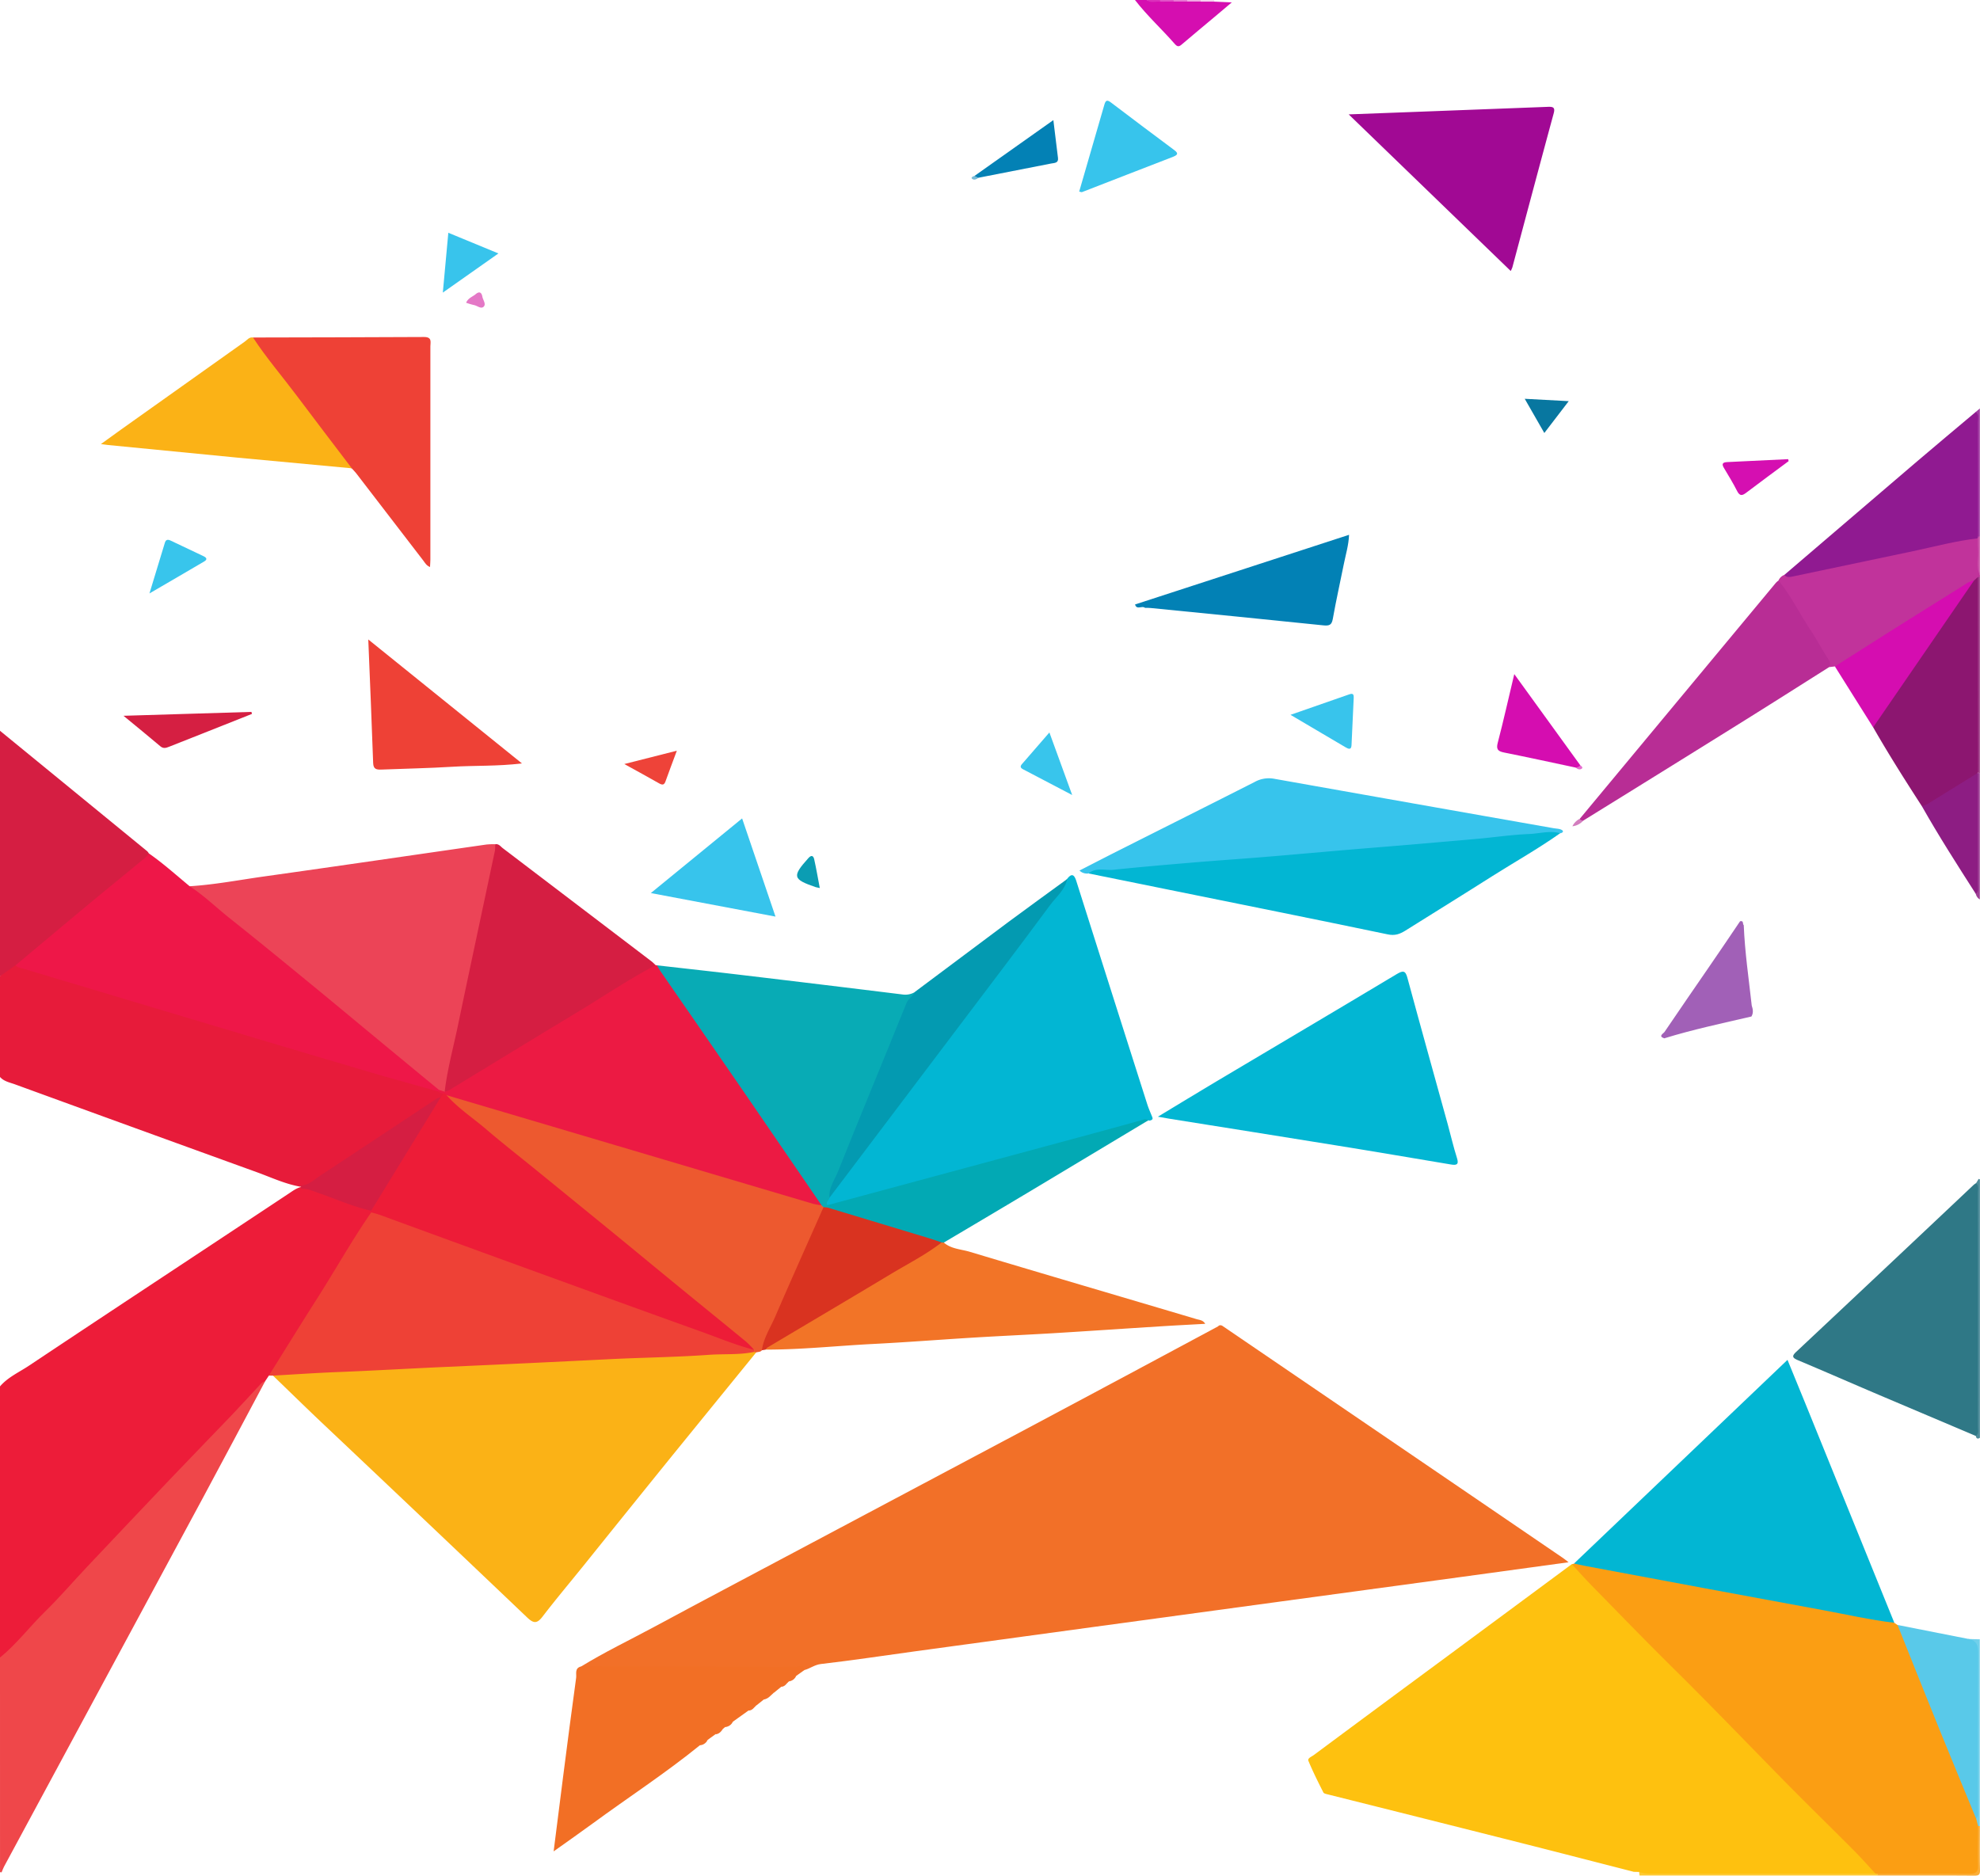 <svg id="Capa_1" data-name="Capa 1" xmlns="http://www.w3.org/2000/svg" viewBox="0 0 1080 1023.2"><defs><style>.cls-1{fill:#ed1c39;}.cls-2{fill:#e71b3a;}.cls-3{fill:#ef474a;}.cls-4{fill:#d51e42;}.cls-5{fill:#c1339b;}.cls-6{fill:#d50eb0;}.cls-7{fill:#4d8b99;}.cls-8{fill:#feca31;}.cls-9{fill:#71d0eb;}.cls-10{fill:#9c3884;}.cls-11{fill:#fbad36;}.cls-12{fill:#a13ca2;}.cls-13{fill:#9e3e95;}.cls-14{fill:#ca50a8;}.cls-15{fill:#f6d2f0;}.cls-16{fill:#f0abe3;}.cls-17{fill:#e777d2;}.cls-18{fill:#e052c7;}.cls-19{fill:#db30bb;}.cls-20{fill:#f27028;}.cls-21{fill:#fec10f;}.cls-22{fill:#fbb216;}.cls-23{fill:#fb9e13;}.cls-24{fill:#02b6d3;}.cls-25{fill:#ee4136;}.cls-26{fill:#ec4457;}.cls-27{fill:#ec1a43;}.cls-28{fill:#ee1748;}.cls-29{fill:#ed592f;}.cls-30{fill:#08abb5;}.cls-31{fill:#2f7886;}.cls-32{fill:#f27427;}.cls-33{fill:#f26f25;}.cls-34{fill:#37c4ec;}.cls-35{fill:#a10994;}.cls-36{fill:#b82d95;}.cls-37{fill:#8c1670;}.cls-38{fill:#901a91;}.cls-39{fill:#039ab1;}.cls-40{fill:#02a9b4;}.cls-41{fill:#d93320;}.cls-42{fill:#0281b5;}.cls-43{fill:#59c9e9;}.cls-44{fill:#d50db0;}.cls-45{fill:#a160b7;}.cls-46{fill:#8d1d83;}.cls-47{fill:#d51f42;}.cls-48{fill:#0381b5;}.cls-49{fill:#38c4ec;}.cls-50{fill:#38c5ec;}.cls-51{fill:#d50fb1;}.cls-52{fill:#ee4339;}.cls-53{fill:#0877a0;}.cls-54{fill:#0b9db3;}.cls-55{fill:#e478c6;}.cls-56{fill:#d37ebe;}.cls-57{fill:#e56dcf;}.cls-58{fill:#78bbd7;}.cls-59{fill:#ed1c37;}</style></defs><path class="cls-1" d="M146.64,2066.49c-.66,1-1.32,2-2,3-12.1,14.92-26.2,28.16-39.3,42.23-14,15.09-28.29,30-42.49,45-11,11.62-22.16,23.16-33.2,34.77-7.4,7.79-14.9,15.49-22.08,23.46-2,2.28-3.64,5.41-7.6,5.38V2072.4c4.28-5.05,10.47-7.76,15.87-11.37,47.26-31.51,94.73-62.72,142.06-94.13,2.15-1.43,4.26-3,6.95-3.44,5.69-.3,10.32,2.72,15.36,4.43,7.38,2.51,14.82,4.89,22,8a1.81,1.81,0,0,1,.75,1.29c-4,9-9.92,17.11-15.08,25.55-12,19.66-24.17,39.25-36.21,58.9A13.21,13.21,0,0,1,146.64,2066.49Z" transform="translate(0 -1316.04)"/><path class="cls-2" d="M0,1903.54v-55c2.33-3,4.79-5.92,9.1-6.46,25.71,7.33,51.24,15.16,76.87,22.71q48.75,14.37,97.42,28.94c18.56,5.56,37.34,10.52,55.67,16.78a6.39,6.39,0,0,1,2.72,1.81,2.12,2.12,0,0,1-.71,2.77c-18.49,11.63-36.44,24-54.73,35.89-5.19,3.37-10.33,6.82-15.47,10.25-2,1.36-4.17,2.45-6.78,2.22-8.36-1.42-15.92-5-23.74-7.85q-66.3-24-132.56-48.16C5,1906.49,2,1905.85,0,1903.54Z" transform="translate(0 -1316.04)"/><path class="cls-3" d="M0,2220.28c9.2-7.5,16.21-16.93,24.63-25.13,7.91-7.72,15.08-16.12,22.66-24.15q22.74-24.11,45.59-48.13c11.14-11.7,22.44-23.27,33.61-34.95,4.93-5.16,9.7-10.45,14.58-15.66,1-1.1,1.94-2.39,3.6-2.8-11.4,21.36-22.72,42.76-34.2,64.08Q56.37,2234,2.19,2334.36c-.47.88-.79,1.83-1.18,2.75-.3.51-.64.55-1,.07Z" transform="translate(0 -1316.04)"/><path class="cls-4" d="M8.44,1842.6l-8.44,6V1714.7q40.17,32.86,80.34,65.75a6.29,6.29,0,0,1,.88,1.2c.58,2.11-1.21,2.89-2.47,4-21.69,18.26-43.6,36.29-65.37,54.47C11.94,1841.29,10.58,1842.63,8.44,1842.6Z" transform="translate(0 -1316.04)"/><path class="cls-5" d="M1000.88,1679.59l-3.16.38c-4.29-9.66-10.73-18.18-16.05-27.3-3.88-6.64-8.78-12.75-11.56-20a5.67,5.67,0,0,1,3.15-3c31.45-6.07,62.69-13.08,94.06-19.51,3.86-.79,8-3.27,12-.06.57,6.55-.67,13.15.64,19.68v1a8.86,8.86,0,0,0-.89,1,5.22,5.22,0,0,1-2.58,2.16,95,95,0,0,0-11.11,6.6c-18.59,11.86-37.58,23.16-56.14,35.07C1006.62,1677.2,1004.14,1679.14,1000.88,1679.59Z" transform="translate(0 -1316.04)"/><path class="cls-6" d="M662.33,1316.93l9.56.41c-3.66,3.1-6.57,5.57-9.49,8-5.77,4.84-11.58,9.65-17.31,14.54-1.42,1.21-2.46,2.25-4.18.27-7.13-8.17-15.24-15.55-21.85-24.14h6.33c2.48,1.09,5.11.26,7.67.52h21.87C657.39,1316.74,659.9,1316.15,662.33,1316.93Z" transform="translate(0 -1316.04)"/><path class="cls-7" d="M1077.91,2100.13a3.66,3.66,0,0,1-.14-.72,16.26,16.26,0,0,1-.61-5.92q0-62.28,0-124.57a25.34,25.34,0,0,1,.68-7.41l1.11-1.83c.22-.58.54-.64,1-.18v140.88C1079.17,2100.91,1078.46,2101.08,1077.91,2100.13Z" transform="translate(0 -1316.04)"/><path class="cls-8" d="M894.31,2339.18l-.25-1.9c1.37-1,3-.78,4.54-.78,39.06.16,78.13,0,117.19.07a37,37,0,0,1,5.76.32,6,6,0,0,1,1.94.64,1.17,1.17,0,0,1,.54,1.65Z" transform="translate(0 -1316.04)"/><path class="cls-9" d="M1078.88,2210.31l1,0V2312.2a1.28,1.28,0,0,1-1.63-.19,5.17,5.17,0,0,1-1.12-5c.08-29.54-.08-59.08.15-88.62,0-3.6-3-5.32-3.7-8.25Z" transform="translate(0 -1316.04)"/><path class="cls-10" d="M1078.82,1630.84l1.1-.07v106.91a1.79,1.79,0,0,1-1.74-.85c-1.21-2.16-1-4.53-1-6.85q0-45.2,0-90.39A20.24,20.24,0,0,1,1078.82,1630.84Z" transform="translate(0 -1316.04)"/><path class="cls-11" d="M1078.92,2312.12a2,2,0,0,0,1,.08c0,8-.12,16,.08,24,.06,2.5-.6,3.08-3.24,3.06-17.58-.13-35.15-.06-52.73-.06,0-.32,0-.64,0-1,2.12-2,4.87-1.59,7.44-1.6,13-.07,25.91,0,38.86,0,6.51,0,6.81-.34,6.87-6.46,0-4,0-8,0-11.94C1077.28,2316.05,1077,2313.81,1078.92,2312.12Z" transform="translate(0 -1316.04)"/><path class="cls-12" d="M1077.67,1540.76l2.25-1.91v69.94a1.26,1.26,0,0,1-1.72-.53c-1-1.83-1-3.84-1-5.82,0-18.92,0-37.83,0-56.74C1077.15,1544,1077.55,1542.41,1077.67,1540.76Z" transform="translate(0 -1316.04)"/><path class="cls-13" d="M1078.9,1737.7l1,0v69a4.56,4.56,0,0,1-2.18-3c-1.16-20.47-.31-41-.47-61.44a7.37,7.37,0,0,1,.91-3.83Z" transform="translate(0 -1316.04)"/><path class="cls-14" d="M1078.92,1608.83c.33,0,.67,0,1,0v21c-2.25-4.74-.53-9.74-1-14.6-.19-1.8-.07-3.64-.1-5.46-.21-.22-.27-.43-.16-.62S1078.83,1608.83,1078.92,1608.83Z" transform="translate(0 -1316.04)"/><path class="cls-15" d="M662.33,1316.93H655c-.37-.18-.49-.37-.38-.57s.23-.31.34-.31h7.39Z" transform="translate(0 -1316.04)"/><path class="cls-16" d="M654.91,1316c0,.29,0,.59,0,.88l-7.37,0c-.37-.19-.51-.38-.4-.59s.23-.32.35-.32Z" transform="translate(0 -1316.04)"/><path class="cls-17" d="M647.53,1316a5.56,5.56,0,0,0,.05.91l-7.37,0c-.38-.17-.52-.36-.41-.56s.23-.32.35-.32Z" transform="translate(0 -1316.04)"/><path class="cls-18" d="M640.15,1316c0,.3,0,.59.06.88l-7.39.06c-.37-.19-.51-.39-.4-.61s.23-.33.35-.33Z" transform="translate(0 -1316.04)"/><path class="cls-19" d="M632.77,1316c0,.31,0,.63.05.94-2.48-.28-5.18,1-7.43-.94Z" transform="translate(0 -1316.04)"/><path class="cls-20" d="M666.57,2039.2l134.26,91.5L852.58,2166c.8.55,1.56,1.17,3,2.29-19.88,2.72-38.85,5.34-57.83,7.93q-49.86,6.8-99.71,13.55l-101.25,13.78q-48.55,6.61-97.1,13.25c-17.3,2.37-34.57,5-51.91,7-3.55.43-5.95,2.51-9.08,3.32-1.88-.69-3.83-.23-5.73-.23q-53.49,0-107,0c-3.06,0-6.4.75-9-1.73,12.78-7.86,26.37-14.36,39.6-21.48,25.45-13.71,51-27.22,76.55-40.79q65.31-34.71,130.65-69.43,50.37-26.84,100.64-53.86C665.06,2038.8,665.8,2038.91,666.57,2039.2Z" transform="translate(0 -1316.04)"/><path class="cls-21" d="M1023,2338.16q-61.37,0-122.73,0a16.93,16.93,0,0,1-6.18-.92l-2.92-.07c-20.62-5.28-41.23-10.62-61.87-15.84q-52.31-13.2-104.65-26.3c-1-.25-2.47-.5-2.81-1.16-2.88-5.67-5.72-11.38-8.16-17.22-.61-1.46,1.76-2.31,2.94-3.19q35-26,70-51.81,35.39-26.16,70.75-52.34a13.43,13.43,0,0,1,4.65,3.16c11.12,12,23.11,23.17,34.2,35.16,5.66,6.12,11.73,11.91,17.68,17.76,17.76,17.46,34.86,35.51,52.45,53.12,15.29,15.32,30.34,30.87,45.67,46.16,3.13,3.13,5.85,6.62,9.13,9.64C1022.22,2335.34,1023.63,2336.35,1023,2338.16Z" transform="translate(0 -1316.04)"/><path class="cls-22" d="M412.45,2053.84q-22.74,27.94-45.46,55.89-24.4,30.17-48.69,60.41c-7.48,9.28-15.18,18.42-22.42,27.87-3.07,4-5,3.59-8.41.33q-56.07-53.43-112.4-106.63c-8.79-8.34-17.45-16.82-26.17-25.23,5.46-2.89,11.6-2.16,17.4-2.49q39.36-2.19,78.74-3.87l54.08-2.43c24.15-1.07,48.3-2.31,72.44-3.55,13.11-.67,26.22-1.65,39.38-1.49A2.28,2.28,0,0,1,412.45,2053.84Z" transform="translate(0 -1316.04)"/><path class="cls-23" d="M1023,2338.16c-3.82-4.1-7.51-8.31-11.46-12.29-13.46-13.53-27.15-26.87-40.51-40.5-19.66-20.07-39.14-40.29-59.15-60.06-14.66-14.49-29-29.32-43.37-44-3.81-3.88-7.42-7.94-11.11-11.92l1.17-.35a9.77,9.77,0,0,1,5.67-.3q65.84,12.39,131.71,24.61,15.24,2.85,30.49,5.66c2.41.44,4.86.82,6.86,2.34l1.73,1.19c1.77,1.27,2.52,3.16,3.27,5,12.84,31.79,25.89,63.51,38.56,95.36a10.76,10.76,0,0,1,1.07,5.32l1,3.92c0,7.13-.24,14.26,0,21.38.15,3.77-1.2,4.79-5.08,4.75-16.62-.17-33.24-.05-49.86,0Z" transform="translate(0 -1316.04)"/><path class="cls-24" d="M627,1927.39a4.57,4.57,0,0,1-.63-.19c-39.26,11.85-79.16,21.6-118.68,32.56-16.16,4.48-32.37,8.8-48.55,13.19-2.36.63-4.68,1.45-7.19,1.33-3.59-1.27-1.3-3.3-.76-5.12,43.68-57.82,87.06-115.86,130.85-173.62,2.46-3.2,3.84-2.52,5,1q19.32,61,38.77,122c.76,2.37,1.81,4.66,2.73,7C629.06,1926.87,628,1927.12,627,1927.39Z" transform="translate(0 -1316.04)"/><path class="cls-25" d="M411.35,2053.55c-8.11,1.7-16.41,1-24.62,1.58-18.16,1.31-36.42,1.48-54.63,2.4q-43.83,2.2-87.68,4.14c-20.13.89-40.24,2.08-60.37,2.87-11.73.46-23.43,1.28-35.15,1.94h-2.26c8.8-14.07,17.49-28.19,26.42-42.19,9.92-15.55,18.87-31.65,29.43-46.84,2.12-1.39,4.07-.2,6,.49q77.49,28,154.91,56.28c13.77,5,27.58,9.91,41.36,14.89a25.55,25.55,0,0,1,6.63,3A1.06,1.06,0,0,1,411.35,2053.55Z" transform="translate(0 -1316.04)"/><path class="cls-24" d="M1033.27,2201.31c-13.21-1.56-26.15-4.55-39.2-6.95q-64.71-11.91-129.38-24.06c-2.06-.39-4.1-.86-6.15-1.3L975,2057.88c3.71,9.1,6.85,16.76,10,24.44Q1009.12,2141.81,1033.27,2201.31Z" transform="translate(0 -1316.04)"/><path class="cls-26" d="M103.4,1799.51c13.68-.84,27.1-3.44,40.62-5.34,40.44-5.67,80.83-11.61,121.24-17.41a43.43,43.43,0,0,1,4.71-.18c1.6,1.71,1.29,3.7.88,5.67-8.93,42.31-17.77,84.64-26.82,126.93a7.2,7.2,0,0,1-.71,1.87c-1.12,1.5-2.37,1-3.63.2-4.61-1.59-7.73-5.13-11.25-8-17.58-14.52-35.37-28.8-52.91-43.36-16.62-13.79-33.4-27.4-50.11-41.09-6.89-5.65-13.6-11.49-20.68-16.93C104,1801.23,102.83,1800.81,103.4,1799.51Z" transform="translate(0 -1316.04)"/><path class="cls-27" d="M239.4,1910.58l3.11,1c6.09-5.65,13.78-9.12,20.81-13.44,23.83-14.66,47.86-29,71.65-43.74,5.43-3.36,11-6.52,16.4-9.94,1.83-1.16,3.7-2.69,6.25-1.83a1,1,0,0,1,.72,0c6.51,6,10.6,13.6,15.47,20.65,13.73,19.9,27.58,39.71,41.27,59.63,10.54,15.32,20.95,30.71,31.69,45.91,1.07,1.51,2.85,3.15,1,5.27-2.13.89-4.14.15-6.14-.46-39.48-12-79.15-23.51-118.68-35.37q-36.69-11-73.48-21.69a32.11,32.11,0,0,1-5.43-1.92,9.77,9.77,0,0,1-2.48-2.08,2.27,2.27,0,0,1-2.12-1c-.36-.21-.48-.43-.36-.64S239.27,1910.58,239.4,1910.58Z" transform="translate(0 -1316.04)"/><path class="cls-28" d="M239.4,1910.58c0,.32,0,.64,0,1-12.06-3.41-24.16-6.71-36.18-10.24q-34.05-10-68-20.19-41.77-12.46-83.52-25c-12.83-3.85-25.67-7.64-38.48-11.52-1.63-.49-3.48-.62-4.73-2,13.45-11.24,26.87-22.53,40.37-33.73,10.08-8.37,20.28-16.62,30.4-25a18.12,18.12,0,0,0,2-2.26c7.85,5.45,14.86,11.83,22.18,17.86,7.93,5.14,14.59,11.7,21.91,17.51,14.58,11.59,29,23.39,43.37,35.18,11.5,9.41,22.9,18.93,34.36,28.4Q221.21,1895.6,239.4,1910.58Z" transform="translate(0 -1316.04)"/><path class="cls-29" d="M243.59,1913.5l90.71,26.87q54.6,16.2,109.22,32.39a38.73,38.73,0,0,0,4.62.79c1.07-.44,1.46.17,1.72,1-.4,4.08-2.73,7.5-4.3,11.17-8.93,21-18.26,41.74-27.46,62.58a17.69,17.69,0,0,1-2.52,4.35c-.77,1.05-2.09.79-3.13,1.2l-1.1-.3,0-1.1c-9.21-5.59-16.81-13-25.08-19.69-20.17-16.25-40.13-32.74-60.13-49.17-17.36-14.26-34.8-28.42-52-42.83-8.41-7-17.12-13.76-25.56-20.76C246.41,1918.22,243.34,1917,243.59,1913.5Z" transform="translate(0 -1316.04)"/><path class="cls-30" d="M449.2,1974.59l-1.06-1q-19.92-29.08-39.85-58.16-23.88-34.7-47.87-69.33c-.76-1.11-1.39-2.3-2.08-3.45,15.81,1.8,31.63,3.53,47.42,5.42q43.51,5.17,87,10.54a10.23,10.23,0,0,0,6-1.22c.46,3.31-2.57,5.18-3.69,7.88-12.67,30.77-25,61.66-37.5,92.49-1.61,4-3.83,7.69-5.16,11.76-.16,1.38-2.32,2.31-1,4a.89.89,0,0,1-.05,1.26A1.87,1.87,0,0,1,449.2,1974.59Z" transform="translate(0 -1316.04)"/><path class="cls-24" d="M631.58,1925.23c11.36-6.86,21.79-13.23,32.29-19.48,32.62-19.41,65.3-38.71,97.85-58.23,3.73-2.24,4.92-2,6,2.13,7.21,26.65,14.65,53.25,22,79.87,1.68,6.1,3.07,12.27,5,18.29,1.19,3.68-.38,4-3.44,3.47-20.66-3.45-41.31-7-62-10.32-30.49-4.94-61-9.76-91.52-14.64C636.13,1926.05,634.42,1925.72,631.58,1925.23Z" transform="translate(0 -1316.04)"/><path class="cls-31" d="M1077.84,1961.51c1.69,1.49,1,3.43,1,5.18q.06,63.78,0,127.56c0,1.75.69,3.7-1.07,5.16q-26.65-11.29-53.32-22.6c-14.56-6.2-29.05-12.55-43.64-18.69-3-1.28-3.74-2.14-1-4.67q48.47-45.46,96.79-91.09A9.48,9.48,0,0,1,1077.84,1961.51Z" transform="translate(0 -1316.04)"/><path class="cls-4" d="M357.62,1842.58c-14.41,7.52-27.79,16.6-41.65,25-23.74,14.31-47.36,28.79-71,43.18a12.3,12.3,0,0,1-2.42.82c1.4-11.82,4.53-23.34,7-35,6.71-32.19,13.62-64.33,20.42-96.5a19.19,19.19,0,0,0,.09-3.48c1.87-.33,2.83,1,4,2q40.74,31,81.46,62A25.17,25.17,0,0,1,357.62,1842.58Z" transform="translate(0 -1316.04)"/><path class="cls-24" d="M851,1770.59c-11.93,8.45-24.75,15.65-37.13,23.48-15.74,10-31.57,19.78-47.35,29.68-3,1.85-5.67,2.87-9.65,2-40.31-8.41-80.7-16.5-121.06-24.69l-42.06-8.53c.51-3.17,3.28-3.14,5.62-3.32,29.38-2.18,58.72-4.84,88.08-7.26,25.51-2.11,51-4.49,76.52-6.51,27.27-2.17,54.46-5.14,81.79-6.56C847.68,1768.82,850,1768,851,1770.59Z" transform="translate(0 -1316.04)"/><path class="cls-32" d="M514.81,1993.88c3.92,3.48,9.27,3.62,14,5,41.25,12.39,82.59,24.51,123.88,36.79,1.53.45,3.49.47,4.7,2.55-8.38.47-16.49.87-24.6,1.39-19.19,1.21-38.37,2.52-57.56,3.69-14.67.88-29.35,1.53-44,2.42-18.49,1.12-37,2.59-55.46,3.51-19.38,1-38.69,3.09-58.13,3.06-.36-2.18,1.52-2.8,2.94-3.65,28.27-16.79,56.41-33.77,84.69-50.54,2.82-1.67,5.34-3.79,8.45-5A1.09,1.09,0,0,1,514.81,1993.88Z" transform="translate(0 -1316.04)"/><path class="cls-33" d="M317.05,2225.11c39.1.06,78.2.08,117.29.27,1.38,0,4.31-1.83,4.4,1.74l-4.43,3.15c-1.36,1-2.61,2.09-4,3h0c-1.52.86-2.75,2.07-4.23,3l-3.88,3.15c-2.38.56-3.46,2.87-5.6,3.76l-4,3.19c-1.73.6-2.87,2-4.43,2.88l-8.39,6c-1.55.82-2.75,2.08-4.26,2.94l-1.19,1c-1.42.9-2.58,2.12-4.08,2.92l-4.26,3.08c-1.47.85-2.65,2.1-4.17,2.89-18.75,15.22-39.09,28.46-58.59,42.75-6.73,4.94-13.59,9.72-21.25,15.18,1.83-14.41,3.5-27.78,5.22-41.15,2.31-17.88,4.6-35.76,7.07-53.62C314.54,2229.13,313.29,2226,317.05,2225.11Z" transform="translate(0 -1316.04)"/><path class="cls-25" d="M138,1500.16c31.1-.08,62.2-.11,93.3-.28,4.54,0,3.45,2.85,3.45,5.12q.06,58.18,0,116.37c0,1.14-.11,2.27-.2,4-2.05-.85-2.76-2.35-3.7-3.57q-18.3-23.8-36.59-47.61c-.72-.93-1.59-1.75-2.39-2.63-2.55-.81-3.67-3-5.08-4.85q-23-30.29-46.25-60.42C139.21,1504.48,136.93,1502.91,138,1500.16Z" transform="translate(0 -1316.04)"/><path class="cls-34" d="M851,1770.59c-5.68-1.59-11.31.21-16.93.43-9.39.37-18.73,1.77-28.1,2.61-14.93,1.34-29.87,2.59-44.81,3.86-8.7.73-17.39,1.41-26.09,2.15-14.94,1.27-29.87,2.63-44.81,3.86-13.57,1.12-27.15,2-40.71,3.17-14.07,1.18-28.14,2.39-42.18,3.86-4.55.48-9.57-1.48-13.62,2a5.84,5.84,0,0,1-4.94-1.59c7.6-3.89,15-7.72,22.45-11.47,24.34-12.27,48.71-24.47,73-36.79a15.93,15.93,0,0,1,10.53-1.84q76.29,13.57,152.6,27c1.55.27,3.36.25,4.56,1S852.27,1770.46,851,1770.59Z" transform="translate(0 -1316.04)"/><path class="cls-35" d="M735.65,1378.44l39.61-1.49q34.46-1.31,68.89-2.62c2.81-.11,4.24.14,3.33,3.5-7.61,28-15.05,56-22.55,84.05a18.31,18.31,0,0,1-.89,2Z" transform="translate(0 -1316.04)"/><path class="cls-36" d="M970.11,1632.71c6.89,8.53,11.63,18.31,17.65,27.35,3.34,5,6.09,10.38,9.4,15.41,1.07,1.62,1.41,2.88.56,4.5-16.05,10.13-32.06,20.32-48.17,30.36q-42.87,26.73-85.85,53.31c-1.22.75-2.05.73-2-.93q53.45-64.34,106.91-128.67A11.59,11.59,0,0,1,970.11,1632.71Z" transform="translate(0 -1316.04)"/><path class="cls-22" d="M138,1500.16c7.19,11,15.8,21,23.66,31.47,10,13.35,20.14,26.59,30.23,39.88q-31.15-2.9-62.31-5.81-35.36-3.39-70.69-6.9c-.82-.08-1.63-.21-3.84-.51,4.32-3.11,7.7-5.56,11.09-8q33.69-24,67.4-47.91C134.88,1501.45,135.92,1499.81,138,1500.16Z" transform="translate(0 -1316.04)"/><path class="cls-37" d="M1078.82,1630.84q0,53.43.08,106.86l-.05,0c-.8,1.07-1.34,2.31-2.57,3.08-7.88,4.89-15.84,9.65-23.72,14.55-1.28.79-2.77,1.57-4.34.39-9.14-14.12-18.13-28.32-26.47-42.88-.43-2,1-3.43,2-4.92,16.24-23.81,32.77-47.44,48.94-71.29a15.53,15.53,0,0,1,4-3.86Z" transform="translate(0 -1316.04)"/><path class="cls-38" d="M1078.92,1608.83l-.12.89c-12,1.38-23.58,4.51-35.32,7q-32.68,6.91-65.39,13.76c-1.7.35-3.47.82-4.83-.8q36.09-30.89,72.21-61.77c10.67-9.11,21.46-18.1,32.2-27.14,2,1.56,1.16,3.69,1.16,5.58C1078.91,1567.17,1078.9,1588,1078.92,1608.83Z" transform="translate(0 -1316.04)"/><path class="cls-39" d="M452.41,1969.48c-.49-5.49,2.93-9.93,4.81-14.65,12.19-30.57,24.89-60.95,37.18-91.48,1-2.51,3.43-3.69,4.36-6q25.41-19,50.82-38c10.77-8,21.66-15.84,32.5-23.76-1.13,5.91-6,9.71-9.36,14.27-17.13,23.2-34.61,46.16-52,69.18Q486.59,1924.25,452.41,1969.48Z" transform="translate(0 -1316.04)"/><path class="cls-40" d="M514.81,1993.88l-1.18-.07a8.49,8.49,0,0,1-5.15-.39c-17.08-5.05-34.21-10-51.23-15.22-2.2-.68-5-.72-6-3.44l.09-1.26q63.67-17.19,127.34-34.38,22.39-6,44.76-12.2a2.94,2.94,0,0,1,2.94.28q-31.08,18.66-62.17,37.31Q539.56,1979.26,514.81,1993.88Z" transform="translate(0 -1316.04)"/><path class="cls-41" d="M451.28,1974.76l55.43,16.75c2.32.71,4.61,1.53,6.92,2.3-8.53,6.66-18.28,11.58-27.56,17.16-22.44,13.48-45,26.8-67.5,40.21a4.77,4.77,0,0,0-1,1.15l-2,.31c.9-6.7,4.72-12.39,7.34-18.48,8.58-19.92,17.5-39.72,26.28-59.57Z" transform="translate(0 -1316.04)"/><path class="cls-25" d="M284.69,1732.5c-13.33,1.63-25.77,1.07-38.14,1.84-12.77.79-25.58,1-38.36,1.52-2.85.12-4.53-.18-4.65-3.57-.76-22-1.72-44.11-2.66-67.4Z" transform="translate(0 -1316.04)"/><path class="cls-42" d="M619.12,1645.79l116.73-38c-.23,5.74-1.84,10.82-2.86,16-2,10-4.23,19.86-6,29.85-.59,3.31-1.82,3.89-5.16,3.55-31.37-3.26-62.76-6.34-94.15-9.46-1-.11-2.1-.07-3.15-.1C623,1646.24,620,1649,619.12,1645.79Z" transform="translate(0 -1316.04)"/><path class="cls-43" d="M1077.9,2308.2c-6.63-16.11-13.33-32.19-19.87-48.33-7.75-19.1-15.37-38.25-23-57.37l38.63,7.62c5.23,1,5.37,4.41,5.34,8.64-.18,27.91-.07,55.82-.13,83.73C1078.83,2304.4,1079.59,2306.51,1077.9,2308.2Z" transform="translate(0 -1316.04)"/><path class="cls-44" d="M1076.72,1632.75l-55,80.07q-10.44-16.6-20.87-33.23c12.18-7.72,24.34-15.48,36.55-23.17,11.5-7.24,23.06-14.4,34.58-21.63A10.94,10.94,0,0,1,1076.72,1632.75Z" transform="translate(0 -1316.04)"/><path class="cls-34" d="M404.79,1762.51,423,1816.07l-68-12.84Z" transform="translate(0 -1316.04)"/><path class="cls-45" d="M955.32,1870.57c-15.92,3.71-31.93,7.09-47.54,11.91-3.53-1.18-.46-2.62.1-3.44,8.19-12.13,16.54-24.16,24.82-36.24,5.51-8,11-16.13,16.44-24.2,2.14-.49,1.23,1.55,2,2.18.58,14.68,2.74,29.22,4.35,43.8C956.16,1866.6,956.51,1868.61,955.32,1870.57Z" transform="translate(0 -1316.04)"/><path class="cls-34" d="M588.65,1420.55c4.65-16,9.23-31.71,13.74-47.43.74-2.57,1.61-2.71,3.81-1,11.21,8.56,22.55,17,33.84,25.44,1.86,1.39,3.46,2.62-.14,4-16.6,6.39-33.15,12.87-49.73,19.29C589.92,1420.94,589.53,1420.73,588.65,1420.55Z" transform="translate(0 -1316.04)"/><path class="cls-44" d="M859.43,1734.77c-13-2.76-26-5.6-39.06-8.22-3.54-.71-4.31-1.91-3.4-5.38,3.12-11.92,5.79-24,9-37.39l36,49.74C861.83,1735.28,860.82,1735.35,859.43,1734.77Z" transform="translate(0 -1316.04)"/><path class="cls-46" d="M1048.22,1755.7c2.2-.2,3.83-1.46,5.59-2.56,8.32-5.19,16.69-10.31,25-15.46q0,30.43,0,60.86c0,1.73.72,3.7-1.1,5.13C1067.6,1787.85,1057.42,1772,1048.22,1755.7Z" transform="translate(0 -1316.04)"/><path class="cls-47" d="M67.36,1706.52l69.78-2.12.3,1.09-27.25,10.82-17.93,7.09c-1.63.64-3.11,1.19-4.81-.25C81.24,1717.87,74.89,1712.74,67.36,1706.52Z" transform="translate(0 -1316.04)"/><path class="cls-48" d="M531.56,1412l43-30.44c.9,7.44,1.71,14.07,2.53,20.69.34,2.82-2,2.66-3.77,3q-19.82,3.9-39.64,7.76C532.53,1413.51,531.44,1413.85,531.56,1412Z" transform="translate(0 -1316.04)"/><path class="cls-49" d="M703.92,1706c11.44-4,21.79-7.57,32.12-11.2,2.12-.74,2.42.3,2.35,1.9q-.61,12.94-1.2,25.9c-.13,2.57-1.57,2.09-3.14,1.17Z" transform="translate(0 -1316.04)"/><path class="cls-49" d="M241.54,1475.66c1.06-11.6,2-21.79,3-32.64l27.33,11.28C261.57,1461.56,252.09,1468.23,241.54,1475.66Z" transform="translate(0 -1316.04)"/><path class="cls-50" d="M572.4,1715.62c4.17,11.47,8,22.09,12.43,34.13-9.77-5.11-18.35-9.57-26.89-14.09-2.29-1.21-.77-2.48.2-3.6C562.66,1726.81,567.22,1721.58,572.4,1715.62Z" transform="translate(0 -1316.04)"/><path class="cls-50" d="M81.52,1639.77c3.11-10.25,5.76-19,8.42-27.68.51-1.69,1.56-1.91,3.17-1.13,6,2.87,11.92,5.67,17.89,8.49,1.61.77,2.31,1.74.43,2.85C102,1627.87,92.46,1633.39,81.52,1639.77Z" transform="translate(0 -1316.04)"/><path class="cls-51" d="M975.61,1567.61c-7.7,5.72-15.44,11.39-23.08,17.19-2.2,1.67-3.52,2-5-.86-2.16-4.33-4.76-8.47-7.23-12.67-1.18-2-.9-3,1.74-3.15,11.11-.5,22.22-1.06,33.33-1.6Z" transform="translate(0 -1316.04)"/><path class="cls-52" d="M369.19,1725.57c-2.29,6.17-4.3,11.44-6.19,16.74-.71,2-1.7,2.08-3.47,1.08-5.84-3.33-11.75-6.54-19-10.55Z" transform="translate(0 -1316.04)"/><path class="cls-53" d="M831.67,1533.59l24,1.29-13.31,17.37Z" transform="translate(0 -1316.04)"/><path class="cls-54" d="M447.16,1800.5c-1.54-.34-1.89-.38-2.21-.49-12.63-4.31-13-5.84-4-15.87,1.83-2.06,2.79-.94,3.14.59C445.24,1789.82,446.11,1795,447.16,1800.5Z" transform="translate(0 -1316.04)"/><path class="cls-55" d="M254.24,1481.19c1.17-2.66,3.55-3.26,5.18-4.65,2.06-1.76,3.26-1,3.7,1.38.34,1.85,2.16,4,.69,5.43s-3.47-.57-5.29-.89A38.28,38.28,0,0,1,254.24,1481.19Z" transform="translate(0 -1316.04)"/><path class="cls-56" d="M861.67,1762.71c.4.84,1.22.86,2,.93a9.33,9.33,0,0,1-6,3.16A8.88,8.88,0,0,1,861.67,1762.71Z" transform="translate(0 -1316.04)"/><path class="cls-20" d="M416.59,2243.14c1.46-1.8,2.68-3.92,5.6-3.76C420.44,2240.78,419.16,2242.82,416.59,2243.14Z" transform="translate(0 -1316.04)"/><path class="cls-20" d="M430.29,2233.28c.88-1.56,2-2.85,4-3A5,5,0,0,1,430.29,2233.28Z" transform="translate(0 -1316.04)"/><path class="cls-20" d="M426.07,2236.23c.95-1.58,2.08-2.91,4.23-3C429,2234.44,428.2,2236.18,426.07,2236.23Z" transform="translate(0 -1316.04)"/><path class="cls-20" d="M408.14,2249.21c1-1.62,2.17-3,4.43-2.88C411.27,2247.53,410.35,2249.26,408.14,2249.21Z" transform="translate(0 -1316.04)"/><path class="cls-20" d="M390.22,2262.16c.94-1.5,2-2.81,4.08-2.92C393.31,2260.68,392.25,2262,390.22,2262.16Z" transform="translate(0 -1316.04)"/><path class="cls-20" d="M381.79,2268.13c1-1.51,2.08-2.83,4.17-2.89A5,5,0,0,1,381.79,2268.13Z" transform="translate(0 -1316.04)"/><path class="cls-20" d="M395.49,2258.19c1-1.58,2.12-2.9,4.26-2.94A5,5,0,0,1,395.49,2258.19Z" transform="translate(0 -1316.04)"/><path class="cls-57" d="M859.43,1734.77c.91-.25,2-.27,2.45-1.25.8.37,1.61,1.28,1,1.75C861.82,1736.18,860.48,1735.72,859.43,1734.77Z" transform="translate(0 -1316.04)"/><path class="cls-58" d="M531.56,1412l2.12,1c-1.1.93-2.51,1.52-3.58.45C529.55,1412.93,530.64,1412.15,531.56,1412Z" transform="translate(0 -1316.04)"/><path class="cls-59" d="M243.59,1913.5c6.33,7.17,14.46,12.47,21.71,18.68,8.94,7.66,18.26,14.92,27.41,22.37q21.69,17.65,43.34,35.32c11.38,9.32,22.69,18.71,34.07,28,12.3,10.08,24.66,20.09,36.94,30.18a54.82,54.82,0,0,1,4.26,4.36c-10.3-2.66-20-6.78-30-10.34-33-11.82-66-23.86-99-35.85q-37.46-13.63-74.88-27.34c-1.62-.6-3.33-1-5-1.45v-1c-.83-1.64.26-2.87,1-4.14,10.6-18,22.18-35.42,32.77-53.4a13.86,13.86,0,0,1,4.18-4.42,2,2,0,0,0,1.06-2A2.15,2.15,0,0,1,243.59,1913.5Z" transform="translate(0 -1316.04)"/><path class="cls-4" d="M240.45,1914.53q-19,31-38,62c-10.25-2.31-19.75-6.6-29.57-10-2.8-1-5.51-2.14-8.58-2l-.15-1.79c4.38-.15,7.2-3.17,10.42-5.29,21.19-13.92,42.29-28,63.44-41.94A10.84,10.84,0,0,1,240.45,1914.53Z" transform="translate(0 -1316.04)"/></svg>